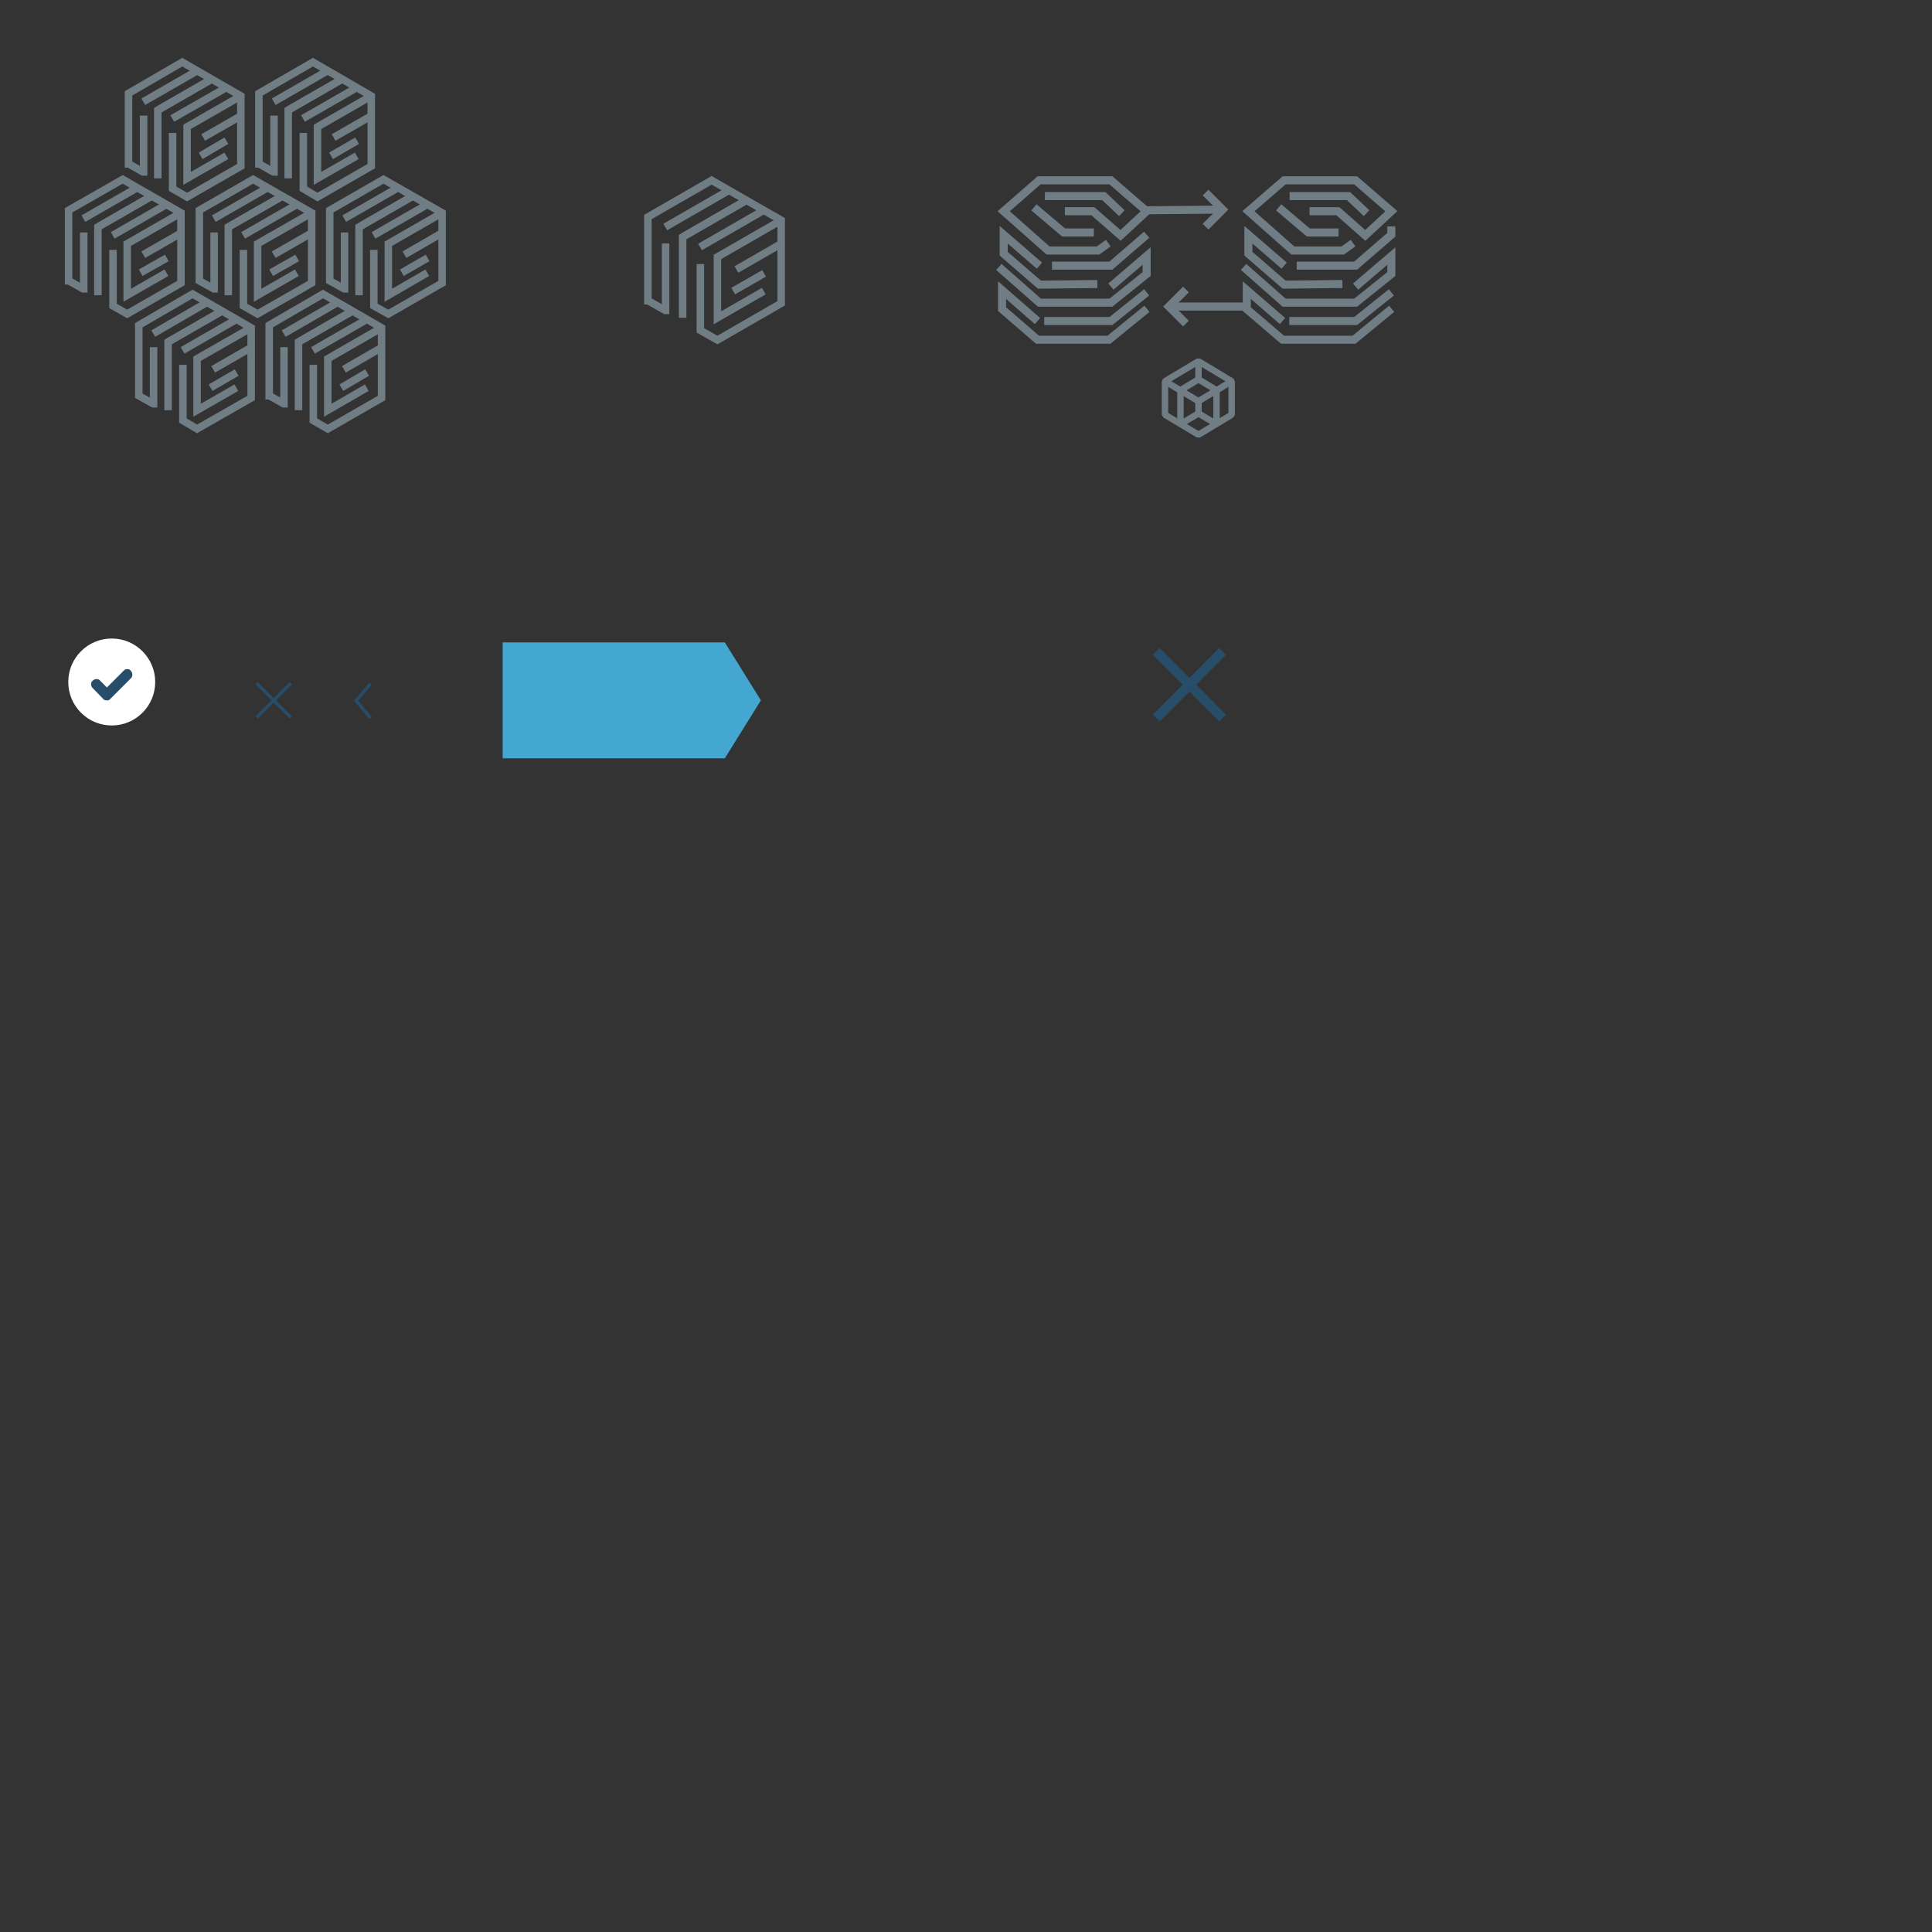 <?xml version="1.0" encoding="utf-8"?>
<!-- Generator: Adobe Illustrator 19.2.1, SVG Export Plug-In . SVG Version: 6.00 Build 0)  -->
<svg version="1.1" id="svgs" xmlns="http://www.w3.org/2000/svg" xmlns:xlink="http://www.w3.org/1999/xlink" x="0px" y="0px"
	 viewBox="0 0 600 600" style="enable-background:new 0 0 600 600;" xml:space="preserve">
<rect x="0" y="0" width="600" height="600" fill="#333333" stroke="none"/>
<style type="text/css">
	.st0{fill:none;stroke:#717D85;stroke-width:2.329;stroke-miterlimit:10;}
	.st1{fill:none;stroke:#717D85;stroke-width:2.5;stroke-miterlimit:10;}
	.st2{fill:none;stroke:#717D85;stroke-width:2;stroke-linejoin:bevel;stroke-miterlimit:10;}
	.st3{fill:none;stroke:#717D85;stroke-width:2;stroke-miterlimit:10;}
	.st4{fill:#FFFFFF;}
	.st5{fill:#274D69;}
	.st6{fill:#43A7D1;}
	.st7{fill:none;stroke:#274D69;stroke-miterlimit:10;}
	.st8{fill:none;stroke:#274D69;stroke-width:3;stroke-miterlimit:10;}
</style>
<g id="horizontal-single">
	<polyline class="st0" points="231.8,62.2 212,73.6 212,98.7 	"/>
	<line class="st0" x1="206.6" y1="70.5" x2="226.4" y2="59.1"/>
	<line class="st0" x1="212" y1="73.6" x2="231.8" y2="62.2"/>
	<line class="st0" x1="217.4" y1="76.7" x2="237.2" y2="65.3"/>
	<polyline class="st0" points="206.7,75.6 206.7,96.4 206.6,96.4 201.3,93.4 201.2,93.4 201.2,67.4 221,56 242.6,68.4 242.6,87.3 
		242.6,94.2 222.8,105.6 217.5,102.6 217.5,82 	"/>
	<polyline class="st0" points="242.6,68.4 222.8,79.8 222.8,98.7 237.2,90.4 	"/>
	<line class="st0" x1="228.7" y1="83.7" x2="243.1" y2="75.4"/>
	<line class="st0" x1="227.7" y1="90.4" x2="237.3" y2="84.9"/>
</g>
<g id="horizontal-cluster">
	<polyline class="st0" points="47.1,60.9 30.4,70.5 30.4,91.7 	"/>
	<line class="st0" x1="25.9" y1="67.9" x2="42.6" y2="58.3"/>
	<line class="st0" x1="30.4" y1="70.5" x2="47.1" y2="60.9"/>
	<line class="st0" x1="35" y1="73.1" x2="51.7" y2="63.5"/>
	<polyline class="st0" points="26,72.2 26,89.7 25.8,89.7 21.4,87.2 21.3,87.2 21.3,65.3 38.1,55.7 56.2,66.1 56.2,82.1 56.2,87.9 
		39.5,97.5 35.1,95 35.1,77.6 	"/>
	<polyline class="st0" points="56.2,66.1 39.5,75.7 39.5,91.7 51.7,84.7 	"/>
	<line class="st0" x1="44.5" y1="79.1" x2="56.7" y2="72.1"/>
	<line class="st0" x1="43.7" y1="84.7" x2="51.8" y2="80.1"/>
	<polyline class="st0" points="87.7,60.9 70.9,70.5 70.9,91.7 	"/>
	<line class="st0" x1="66.4" y1="67.9" x2="83.1" y2="58.3"/>
	<line class="st0" x1="70.9" y1="70.5" x2="87.7" y2="60.9"/>
	<line class="st0" x1="75.5" y1="73.1" x2="92.2" y2="63.5"/>
	<polyline class="st0" points="66.5,72.2 66.5,89.7 66.4,89.7 61.9,87.2 61.9,87.2 61.9,65.3 78.6,55.7 96.8,66.1 96.8,82.1 
		96.8,87.9 80,97.5 75.6,95 75.6,77.6 	"/>
	<polyline class="st0" points="96.8,66.1 80,75.7 80,91.7 92.2,84.7 	"/>
	<line class="st0" x1="85" y1="79.1" x2="97.2" y2="72.1"/>
	<line class="st0" x1="84.2" y1="84.7" x2="92.3" y2="80.1"/>
	<polyline class="st0" points="128.2,60.9 111.5,70.5 111.5,91.7 	"/>
	<line class="st0" x1="106.9" y1="67.9" x2="123.6" y2="58.3"/>
	<line class="st0" x1="111.5" y1="70.5" x2="128.2" y2="60.9"/>
	<line class="st0" x1="116" y1="73.1" x2="132.7" y2="63.5"/>
	<polyline class="st0" points="107,72.2 107,89.7 106.9,89.7 102.4,87.2 102.4,87.2 102.4,65.3 119.1,55.7 137.3,66.1 137.3,82.1 
		137.3,87.9 120.6,97.5 116.1,95 116.1,77.6 	"/>
	<polyline class="st0" points="137.3,66.1 120.6,75.7 120.6,91.7 132.7,84.7 	"/>
	<line class="st0" x1="125.6" y1="79.1" x2="137.7" y2="72.1"/>
	<line class="st0" x1="124.8" y1="84.7" x2="132.8" y2="80.1"/>
	<polyline class="st0" points="65.7,24.6 49,34.2 49,55.4 	"/>
	<line class="st0" x1="44.5" y1="31.6" x2="61.2" y2="22"/>
	<line class="st0" x1="49" y1="34.2" x2="65.7" y2="24.6"/>
	<line class="st0" x1="53.5" y1="36.8" x2="70.3" y2="27.2"/>
	<polyline class="st0" points="44.6,35.9 44.6,53.4 44.4,53.4 40,50.9 39.9,50.9 39.9,29 56.6,19.3 74.8,29.8 74.8,45.8 74.8,51.6 
		58.1,61.2 53.6,58.6 53.6,41.3 	"/>
	<polyline class="st0" points="74.8,29.8 58.1,39.4 58.1,55.4 70.3,48.4 	"/>
	<line class="st0" x1="63.1" y1="42.7" x2="75.3" y2="35.7"/>
	<line class="st0" x1="62.3" y1="48.4" x2="70.3" y2="43.7"/>
	<polyline class="st0" points="106.2,24.6 89.5,34.2 89.5,55.4 	"/>
	<line class="st0" x1="85" y1="31.6" x2="101.7" y2="22"/>
	<line class="st0" x1="89.5" y1="34.2" x2="106.2" y2="24.6"/>
	<line class="st0" x1="94.1" y1="36.8" x2="110.8" y2="27.2"/>
	<polyline class="st0" points="85.1,35.9 85.1,53.4 84.9,53.4 80.5,50.9 80.4,50.9 80.4,29 97.2,19.3 115.3,29.8 115.3,45.8 
		115.3,51.6 98.6,61.2 94.2,58.6 94.2,41.3 	"/>
	<polyline class="st0" points="115.3,29.8 98.6,39.4 98.6,55.4 110.8,48.4 	"/>
	<line class="st0" x1="103.6" y1="42.7" x2="115.8" y2="35.7"/>
	<line class="st0" x1="102.8" y1="48.4" x2="110.9" y2="43.7"/>
	<polyline class="st0" points="68.9,96.6 52.2,106.2 52.2,127.4 	"/>
	<line class="st0" x1="47.6" y1="103.6" x2="64.3" y2="93.9"/>
	<line class="st0" x1="52.2" y1="106.2" x2="68.9" y2="96.6"/>
	<line class="st0" x1="56.7" y1="108.8" x2="73.4" y2="99.2"/>
	<polyline class="st0" points="47.7,107.8 47.7,125.4 47.6,125.4 43.1,122.9 43.1,122.9 43.1,101 59.8,91.3 78,101.8 78,117.8 
		78,123.6 61.2,133.2 56.8,130.6 56.8,113.3 	"/>
	<polyline class="st0" points="78,101.8 61.2,111.4 61.2,127.4 73.4,120.4 	"/>
	<line class="st0" x1="66.2" y1="114.7" x2="78.4" y2="107.7"/>
	<line class="st0" x1="65.4" y1="120.4" x2="73.5" y2="115.7"/>
	<polyline class="st0" points="109.4,96.6 92.7,106.2 92.7,127.4 	"/>
	<line class="st0" x1="88.1" y1="103.6" x2="104.9" y2="93.9"/>
	<line class="st0" x1="92.7" y1="106.2" x2="109.4" y2="96.6"/>
	<line class="st0" x1="97.2" y1="108.8" x2="113.9" y2="99.2"/>
	<polyline class="st0" points="88.2,107.8 88.2,125.4 88.1,125.4 83.7,122.9 83.6,122.9 83.6,101 100.3,91.3 118.5,101.8 
		118.5,117.8 118.5,123.6 101.8,133.2 97.3,130.6 97.3,113.3 	"/>
	<polyline class="st0" points="118.5,101.8 101.8,111.4 101.8,127.4 113.9,120.4 	"/>
	<line class="st0" x1="106.8" y1="114.7" x2="118.9" y2="107.7"/>
	<line class="st0" x1="106" y1="120.4" x2="114" y2="115.7"/>
</g>
<g id="vertical-redundant">
	<polyline class="st1" points="322.8,82.5 311.7,72.9 311.7,78.8 322.8,88.4 340.8,88.2 	"/>
	<polyline class="st1" points="345,89 356.1,79.5 356.1,85.1 345,94 322.8,94 310.2,82.9 	"/>
	<polyline class="st1" points="356.1,90.8 345,99.7 324.3,99.7 	"/>
	<polyline class="st1" points="322.2,99.7 311.2,90.1 311.2,96 322.2,105.5 344.4,105.5 356.2,95.9 	"/>
	<polyline class="st1" points="330.7,65.6 339.4,65.6 348,73.1 356.1,65.6 345,56 322.7,56 311.7,65.6 325.5,77.8 341,77.8 
		344.2,75.5 	"/>
	<polyline class="st1" points="321.1,64.4 330.3,72.2 339.7,72.2 	"/>
	<polyline class="st1" points="324.5,60.9 342.8,60.9 348.4,66.2 	"/>
	<polyline class="st1" points="402.7,82.5 421,82.5 432.1,72.9 432.1,70.3 	"/>
	<polyline class="st1" points="398.8,82.5 387.7,72.9 387.7,78.8 398.8,88.4 416.9,88.2 	"/>
	<polyline class="st1" points="421,89 432.1,79.5 432.1,85.1 421,94 398.8,94 386.2,82.9 	"/>
	<polyline class="st1" points="432.1,90.8 421,99.7 400.4,99.7 	"/>
	<polyline class="st1" points="398.3,99.7 387.2,90.1 387.2,96 398.3,105.5 420.5,105.5 432.2,95.9 	"/>
	<polyline class="st1" points="406.7,65.6 415.5,65.6 424,73.1 432.1,65.6 421,56 398.8,56 387.7,65.6 401.5,77.8 417,77.8 
		420.2,75.5 	"/>
	<polyline class="st1" points="397.1,64.4 406.3,72.2 415.7,72.2 	"/>
	<polyline class="st1" points="400.5,60.9 418.8,60.9 424.4,66.2 	"/>
	<polyline class="st2" points="366.6,131.7 366.6,121.2 372.2,117.8 377.8,121.2 377.8,131.7 372.2,128.4 372.2,124 	"/>
	<line class="st2" x1="366.6" y1="131.7" x2="372.2" y2="128.4"/>
	<path class="st3" d="M372.2,128.4"/>
	<polyline class="st3" points="372.2,112.4 372.2,115.1 372.2,118.1 	"/>
	<polyline class="st2" points="382.5,118.4 372.2,124.6 361.8,118.4 	"/>
	<polygon class="st2" points="382.5,128.8 372.2,135 361.8,128.8 361.8,118.4 372.2,112.2 382.5,118.4 	"/>
	<polyline class="st1" points="326.7,82.5 345,82.5 356.1,72.9 	"/>
	<line class="st1" x1="387.5" y1="95.2" x2="363.8" y2="95.2"/>
	<polyline class="st1" points="368.3,100.5 363,95.2 368.3,89.9 	"/>
	<line class="st1" x1="356.1" y1="65.3" x2="379" y2="65.1"/>
	<polyline class="st1" points="374.4,59.8 379.7,65.1 374.4,70.4 	"/>
</g>
<g id="check">
	<circle class="st4" cx="34.7" cy="211.8" r="13.5"/>
	<path id="_x3E_check-mark" class="st5" d="M33.1,217.5c-0.2,0-0.4,0-0.6-0.1c-0.2-0.1-0.4-0.2-0.5-0.4l-3.2-3.3
		c-0.2-0.2-0.3-0.3-0.4-0.6c-0.1-0.2-0.1-0.4-0.1-0.6s0-0.4,0.1-0.6c0.1-0.2,0.2-0.4,0.4-0.5c0.2-0.2,0.3-0.3,0.6-0.4
		c0.2-0.1,0.4-0.1,0.6-0.1s0.4,0,0.6,0.1s0.4,0.2,0.5,0.4l2.1,2.1l5.2-5.2c0.2-0.2,0.3-0.3,0.5-0.4c0.2-0.1,0.4-0.1,0.6-0.1
		c0.2,0,0.4,0,0.6,0.1c0.2,0.1,0.4,0.2,0.5,0.4s0.3,0.3,0.4,0.6c0.1,0.2,0.1,0.4,0.1,0.6c0,0.2,0,0.4-0.1,0.6
		c-0.1,0.2-0.2,0.4-0.4,0.6l-6.4,6.4c-0.2,0.2-0.3,0.3-0.5,0.4C33.5,217.5,33.3,217.5,33.1,217.5z"/>
</g>
<g id="next-btn">
	<polygon class="st6" points="225.1,199.5 156.1,199.5 156.1,235.5 225.1,235.5 236.3,217.5 	"/>
</g>
<g id="cancel-x">
	<line class="st7" x1="79.7" y1="212.2" x2="90.3" y2="222.8"/>
	<line class="st7" x1="90.3" y1="212.2" x2="79.7" y2="222.8"/>
</g>
<g id="back-arrow">
	<polyline class="st7" points="115.1,223 110.6,217.6 115.1,212.3 	"/>
</g>
<g id="instance-multiply">
	<line class="st8" x1="359.1" y1="202.3" x2="379.7" y2="223"/>
	<line class="st8" x1="379.7" y1="202.3" x2="359.1" y2="223"/>
</g>
</svg>
